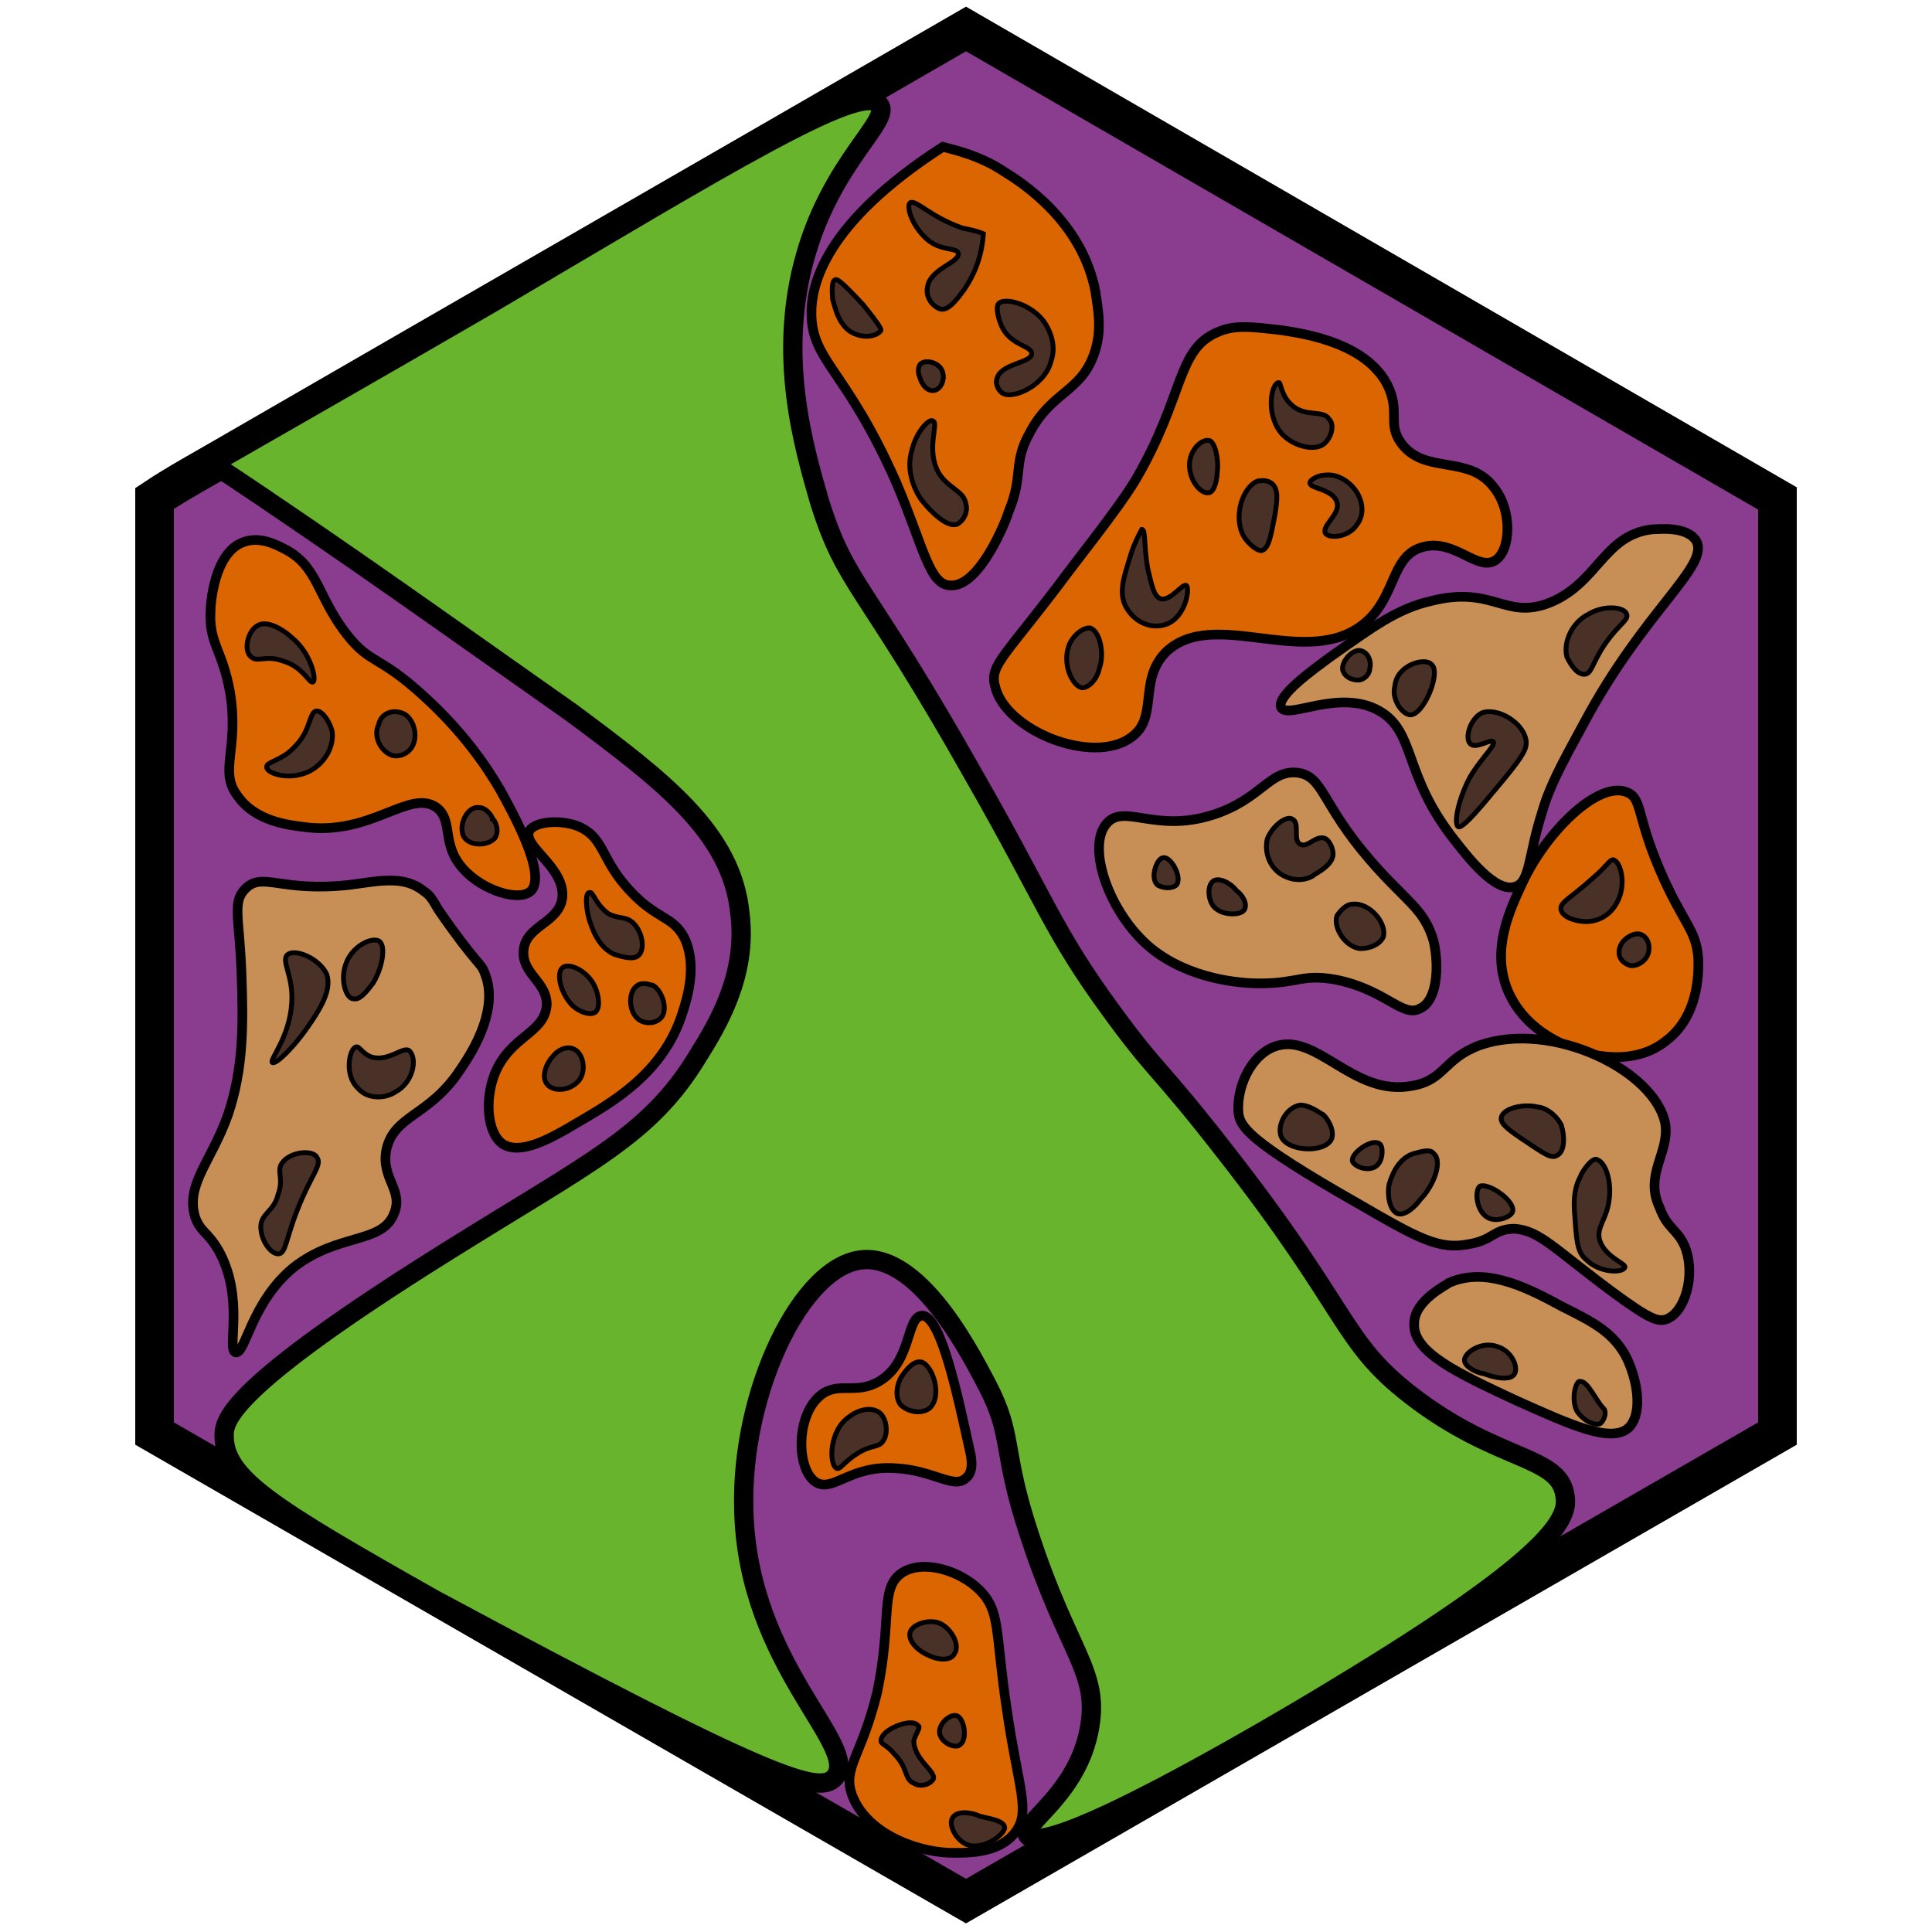 <?xml version="1.0" encoding="utf-8"?><!-- Generator: Adobe Illustrator 26.0.3, SVG Export Plug-In . SVG Version: 6.00 Build 0)  --><svg version="1.1" id="Ebene_2_00000109015629924098340060000008336861892324566444_"	 xmlns="http://www.w3.org/2000/svg" xmlns:xlink="http://www.w3.org/1999/xlink" x="0px" y="0px" viewBox="0 0 100 100"	 style="enable-background:new 0 0 100 100;" xml:space="preserve"><style type="text/css">	.st0{fill:#8A3C8F;stroke:#000000;stroke-width:2;stroke-miterlimit:10;}	.st1{fill:#69B42D;stroke:#000000;stroke-miterlimit:10;}	.st2{fill:#DB6500;stroke:#000000;stroke-width:0.5;stroke-miterlimit:10;}	.st3{fill:#C78F55;stroke:#000000;stroke-width:0.5;stroke-miterlimit:10;}	.st4{fill:#493127;stroke:#000000;stroke-width:0.25;stroke-miterlimit:10;}	.st5{fill:#493127;stroke:#000000;stroke-width:0.25;stroke-miterlimit:10;}</style><path class="st0" d="M8,74.2l42,24.2l42-24.2V25.8C78,17.7,64,9.6,50,1.5C37.2,8.9,24.5,16.2,11.7,23.6C10.5,24.3,9.2,25,8,25.8	V74.2z"/><path class="st1" d="M25.6,15.6c11.7-6.9,19-11.4,19.9-10.2c0.7,0.8-2.4,2.9-3.8,7.8c-1.5,5.2-0.1,9.9,0.7,12.7	c1.4,4.5,2.3,4.1,8.1,14.4c3.6,6.3,4,7.9,7,12c2.4,3.3,2.4,2.8,5.9,7.3c6.5,8.3,6,9.8,9.6,12.6c4.5,3.5,7.7,3.1,8,5.2	c0.2,1.1-0.3,3-11.9,10c-1.3,0.8-14.9,9-15.9,7.6c-0.4-0.6,2.6-2.1,3.2-5.6c0.5-2.9-1.1-3.8-3.1-9.9c-1.5-4.5-0.8-5.1-2.2-7.8	c-0.6-1.1-3.3-6.7-6.4-6.5c-3.2,0.2-6.4,6.9-6.2,13c0.2,8,6.1,12.2,4.7,13.8c-0.8,0.9-3.2,0.2-20.7-9.2C14,78,11.6,76.5,11.6,74.3	c0-0.8,0.3-2.5,11.5-9.5c7.5-4.7,10.5-6,13-10.1c1-1.6,2.6-4.2,2.2-7.4c-0.4-4.2-4-6.9-8.7-10.4C23.9,32.9,17.8,28.5,11,24	C14.3,22.1,19.4,19.2,25.6,15.6z"/><path class="st2" d="M42,16.2c0,2.5,1.8,2.9,4.4,8.8c1.4,3.3,1.7,5.3,2.8,5.3c1.5,0.1,2.9-3.4,3-3.8c0.8-1.9,0.2-2.5,1.1-4.1	c1.1-2.1,2.6-2.1,3.3-4c0.5-1.3,0.2-2.5,0.1-3.3c-0.7-3.7-3.9-5.7-4.7-6.2c-1.2-0.8-2.4-1.1-3.2-1.3C42.6,11.6,42,14.8,42,16.2z"/><path class="st2" d="M63,17.2c-2.1,0.9-1.7,3.3-4.2,7.6c-0.6,1-1.5,2.2-3.5,4.8c-3.2,4.3-4.1,4.8-3.8,5.9c0.5,2.3,5,4.1,7,2.7	c1.5-1,0.4-2.9,1.8-4.4c2.5-2.5,7.4,1,10.4-1.6c1.6-1.4,1.3-3.5,3-3.9c1.6-0.4,2.8,1.3,3.7,0.7c0.8-0.5,0.9-2.6-0.1-3.8	c-1.3-1.7-3.6-0.6-4.8-2.3c-0.7-1,0-1.6-0.7-3c-1.1-2.1-4.1-2.6-5.4-2.8C64.7,16.9,63.9,16.8,63,17.2z"/><path class="st3" d="M82,37.4c-1.2,2.2-1.8,3.3-2.2,4.7c-0.7,2.2-0.6,3.6-1.4,3.8c-1,0.3-2.4-1.5-3.1-2.4c-2.7-3.4-2-5.6-3.9-6.7	c-2.1-1.2-4.8,0.5-5.1-0.2c-0.2-0.6,1.6-1.9,2.7-2.7c2-1.4,3.3-2.4,5.1-2.8c3.2-0.8,3.8,1,6.1,0.1c2.5-1,2.8-3.5,5.3-3.8	c0.3,0,1.8-0.2,2.3,0.6C88.5,29.3,85.1,31.6,82,37.4z"/><path class="st3" d="M73.5,52.2c-0.9,0.5-1.8-1-4.4-1.5c-1.7-0.3-1.9,0.2-3.9,0.2c-1,0-3.6-0.2-5.6-1.8c-2.2-1.8-3.4-5.3-2.3-6.5	c0.9-1,2.5,0.5,5.4-0.4c2.6-0.8,3-2.4,4.5-2.2c1.3,0.2,1.2,1.6,3.7,4.5c1.9,2.2,2.8,2.5,3.3,4.2C74.5,50,74.4,51.8,73.5,52.2z"/><path class="st2" d="M82.5,54.6c0.6,0.1,2.3,0.4,3.7-0.7c1.9-1.4,1.7-4,1.7-4.3c-0.1-1.5-0.8-1.8-2-4.6c-1.2-2.8-0.9-3.7-1.7-4	c-1.5-0.6-4.2,2.1-5.4,4.7c-0.6,1.3-1.7,3.5-0.7,5.7C79.3,54,82.3,54.5,82.5,54.6z"/><path class="st3" d="M87.2,64.5c0.6,1.5,0,3.5-1,3.8c-0.4,0.1-0.8,0-2.7-1.4c-3.1-2.3-3.8-3.2-5.1-3.3c-1.1,0-1.1,0.6-2.4,0.8	c-1.5,0.3-2.6-0.3-5.7-2.1c-5.8-3.3-6.1-4-6.2-4.7c-0.1-1.3,0.6-2.9,1.8-3.4c2.2-0.9,4.1,2.6,7.2,2c1.7-0.3,1.6-1.4,3.5-2.1	c3.7-1.3,9.1,1.3,9.6,4.1c0.2,1.5-1.1,2.6-0.3,4.3C86.3,63.6,86.8,63.6,87.2,64.5z"/><path class="st3" d="M84.1,70.1c0.6,1.1,1,3,0.2,3.8c-0.9,0.8-2.9-0.1-5.8-1.4c-3-1.4-5.4-2.5-5.3-4c0-1.2,1.7-2,1.8-2.1	c1.8-0.8,3.8,0.1,5.8,1.2C82.4,68.4,83.4,68.9,84.1,70.1z"/><path class="st2" d="M50.2,75.1c0.1,0.4,0.2,1.1-0.2,1.4c-0.6,0.6-1.7-0.4-3.6-0.5c-2.4-0.2-3.3,1.3-4.2,0.7c-1-0.7-1-3.5,0.3-4.5	c0.9-0.7,1.8,0,3-0.7c1.7-1,1.4-3.3,2.2-3.4C48.7,68,49.6,72.4,50.2,75.1z"/><path class="st2" d="M50.7,82.3c-1-1-2.9-1.6-4-0.9c-1.2,0.8-0.5,2.4-1.3,6.2c-0.8,3.3-1.8,3.9-1.3,5.3c0.7,1.9,3.1,2.9,5,3	c0.8,0,2.5,0.1,3.4-1c0.9-1.1,0.2-2.3-0.4-6.5C51.5,84.4,51.8,83.4,50.7,82.3z"/><path class="st2" d="M27.5,46.1c-0.6,0.6-2.5,0-3.5-1.1c-1.2-1.3-0.5-2.5-1.4-3.2c-1.4-1-3.4,1.5-6.9,1c-0.8-0.1-2.5-0.3-3.4-1.6	c-1-1.3,0.1-2.4-0.4-5.4c-0.4-2.2-1.1-2.5-1-4.2c0-0.4,0.2-2.9,1.6-3.5c0.9-0.4,1.8,0.1,2.2,0.3c1.8,0.9,1.7,2.5,3.3,4.5	c1.2,1.5,1.6,1,3.9,3.1c2.1,1.9,3.3,3.7,4,4.9C26.5,42,28.3,45.2,27.5,46.1z"/><path class="st2" d="M27.4,43c-0.4,0.8,1.9,1.9,1.7,3.5c-0.2,1.3-1.9,1.4-2,2.7c-0.1,1.2,1.2,1.6,1.2,2.8c-0.1,1.5-1.9,1.6-2.7,3.6	c-0.5,1.3-0.4,3,0.4,3.6c0.9,0.6,2.4-0.2,3.9-1.1c1.7-1,4.4-2.5,5.4-5.6c0.3-0.9,0.8-2.6,0.1-4c-0.6-1.1-1.4-0.9-2.8-2.4	c-1.5-1.6-1.3-2.7-2.6-3.3C29.1,42.4,27.7,42.5,27.4,43z"/><path class="st3" d="M21.9,46.1c-1-0.8-2.3-0.5-3.8-0.3c-3.6,0.4-4.5-0.7-5.4,0.2c-0.7,0.7-0.3,1.5-0.2,4.4c0.1,2.7,0.1,4.9-0.7,7.3	c-0.9,2.5-2.2,3.6-1.7,5.3c0.3,0.8,0.6,0.7,1.2,1.7c1.4,2.5,0.4,5.2,0.9,5.3c0.5,0.1,0.8-2.6,3-4.4c2.3-1.8,4.6-1.2,5.2-2.8	c0.5-1.2-0.7-1.8-0.4-3.3c0.4-1.8,2.2-1.7,3.8-4.1c0.4-0.6,2.1-3,1.3-5c-0.2-0.6-0.4-0.4-2.4-3.3C22.3,46.4,22.2,46.3,21.9,46.1z"/><path class="st4" d="M49.8,11.8c-1.7-0.6-2.4-1.5-2.7-1.3c-0.2,0.2,0.1,1.2,0.9,1.9c0.7,0.6,1.5,0.4,1.6,0.7	c0.1,0.5-1.5,0.8-1.6,1.8c-0.1,0.5,0.3,1,0.7,1.1c0.4,0.1,0.9-0.6,1.2-1c0.4-0.6,0.9-1.5,1-2.9C50.7,12,50.3,11.9,49.8,11.8z"/><path class="st4" d="M47.6,19.5c0.1,0.4,0.4,0.8,0.8,0.7c0.3-0.1,0.5-0.5,0.4-0.9c-0.1-0.5-0.8-0.7-1.1-0.5	C47.5,18.9,47.5,19.3,47.6,19.5z"/><path class="st4" d="M44.7,15.8c-1.2-1.3-1.4-1.4-1.5-1.3c-0.2,0.1-0.1,0.9-0.1,1c0.1,0.3,0.3,1.5,1.2,1.8c0.5,0.2,1.1,0.1,1.3-0.2	C45.6,17,45.5,16.8,44.7,15.8z"/><path class="st4" d="M54.4,18.7c0.4-1.1-0.4-2.1-0.4-2.1c-0.7-0.9-2-1.2-2.3-0.9c-0.2,0.2,0,0.9,0.2,1.3c0.5,0.9,1.5,0.9,1.5,1.3	c0,0.5-1.6,0.5-1.8,1.3c-0.1,0.3,0.1,0.7,0.4,0.8C52.6,20.6,54.1,19.9,54.4,18.7z"/><path class="st4" d="M47.2,23.3c-0.4,1.3,0.4,2.5,0.6,2.7c0.4,0.5,1.3,1.4,1.8,1.1c0.3-0.2,0.5-0.6,0.4-1c-0.1-0.7-0.9-0.8-1.4-1.6	c-0.7-1.2,0-2.6-0.3-2.7C48.1,21.6,47.4,22.4,47.2,23.3z"/><path class="st4" d="M66.3,22.4c0.5,0.6,1.6,1,2.2,0.6c0.4-0.3,0.6-1,0.3-1.3c-0.3-0.5-1.2-0.1-1.9-0.7c-0.6-0.5-0.6-1.2-0.7-1.2	C65.8,19.8,65.5,21.4,66.3,22.4z"/><path class="st4" d="M64.4,27.8c0.2,0.3,0.6,0.7,0.9,0.7c0.4-0.1,0.5-0.9,0.7-1.9c0.1-0.7,0.2-1.3-0.2-1.6c-0.3-0.2-0.6-0.1-0.7-0.1	C64.3,25.2,63.8,26.8,64.4,27.8z"/><path class="st4" d="M61.6,24.4c0.1,0.6,0.6,1.2,1,1.1c0.3-0.1,0.4-0.8,0.4-1c0.1-0.7-0.1-1.6-0.4-1.7	C62.1,22.7,61.4,23.5,61.6,24.4z"/><path class="st4" d="M67.8,25c0,0.3,1.2,0.3,1.4,1c0.2,0.6-0.8,1.2-0.6,1.6c0.2,0.3,1.2,0.2,1.6-0.4c0.5-0.6,0.3-1.4-0.1-1.9	c-0.4-0.5-1-0.8-1.6-0.7C68.3,24.6,67.8,24.8,67.8,25z"/><path class="st4" d="M58.5,28.8c-0.3,1-0.7,2-0.1,2.8c0.4,0.6,1.2,1,2,0.7c1-0.4,1.2-1.9,1-2c-0.2-0.1-0.8,0.8-1.3,0.7	c-0.4-0.1-0.5-0.8-0.7-1.6c-0.2-1.2-0.1-2-0.3-2C59.1,27.4,58.7,28.1,58.5,28.8z"/><path class="st4" d="M55.3,33.5c-0.3,0.9,0.2,2,0.7,2.1c0.4,0,0.8-0.5,0.9-1c0.3-0.8,0-2-0.5-2.1C55.9,32.5,55.4,33.1,55.3,33.5z"/><path class="st5" d="M83.1,33.3c-0.7,1-0.7,1.6-1.1,1.6c-0.4,0-0.7-0.5-0.9-0.9c-0.2-0.8,0.3-1.8,1.1-2.2c0.8-0.5,1.9-0.4,2,0	C84.3,32.1,83.8,32.3,83.1,33.3z"/><path class="st5" d="M76.1,38.5c0.3,0.3,1.1-0.3,1.2-0.1c0.1,0.2-0.6,0.8-1.2,1.8c-0.6,1.1-0.9,2.5-0.6,2.6c0.1,0,0.3,0,1.7-1.7	c1.7-2,1.8-2.3,1.8-2.7c-0.1-1-1.5-1.8-2.3-1.5C76.1,37.2,75.8,38.2,76.1,38.5z"/><path class="st5" d="M72.2,35.5C72,36.2,72.6,37,73,37c0.7,0,1.6-2.2,1.1-2.6C73.8,34,72.3,34.4,72.2,35.5z"/><path class="st5" d="M70.5,33.7c-0.4-0.2-1.1,0.5-1,1c0.1,0.3,0.4,0.5,0.8,0.5c0.3,0,0.6-0.3,0.6-0.6C71,34.2,70.8,33.8,70.5,33.7z"	/><path class="st4" d="M82.5,45.4c-1.2,1.1-1.8,1.3-1.7,1.7c0.1,0.4,0.8,0.6,1.3,0.6c0.7,0,1.3-0.4,1.6-1c0.5-0.9,0.2-2.1-0.2-2.2	C83.3,44.5,83.2,44.8,82.5,45.4z"/><path class="st4" d="M83.9,48.9c-0.2,0.4-0.1,0.8,0.3,1c0.3,0.2,0.7,0,0.9-0.2c0.4-0.4,0.3-1.1-0.1-1.3	C84.7,48.2,84.1,48.5,83.9,48.9z"/><path class="st5" d="M81.8,60.9c-0.1,0.2-0.4,0.7-0.3,1.9c0.1,1.3,0.1,2,0.6,2.4c0.7,0.7,1.9,0.7,2,0.4c0.1-0.2-1-0.5-1.3-1.4	c-0.2-0.7,0.4-1.1,0.5-2.2c0.1-0.9-0.2-1.9-0.7-2C82.3,60,81.8,60.8,81.8,60.9z"/><path class="st5" d="M79.6,57.3c-0.8-0.2-1.9,0.1-1.9,0.6c0,0.3,0.4,0.6,1.3,1.2c0.9,0.6,1.3,0.9,1.6,0.7c0.4-0.2,0.4-1,0.2-1.6	C80.4,57.5,79.8,57.3,79.6,57.3z"/><path class="st5" d="M77.2,63.1c0.4,0.1,1-0.1,1.1-0.4c0.1-0.6-1.3-1.5-1.7-1.3C76.3,61.6,76.4,62.9,77.2,63.1z"/><path class="st5" d="M73.2,59.7c-0.7,0.2-1.1,0.9-1.3,1.6c-0.1,0.5,0,1.3,0.4,1.5c0.4,0.2,1-0.4,1.2-0.7c0.7-0.7,1.2-2,0.7-2.4	C74,59.4,73.3,59.7,73.2,59.7z"/><path class="st5" d="M70,60.1c0.1,0.3,0.9,0.6,1.3,0.2c0.3-0.3,0.3-1,0.1-1.1C71,58.9,69.9,59.7,70,60.1z"/><path class="st5" d="M67.3,57.2c-0.7,0.1-1.2,1-1,1.6c0.3,0.8,2.2,0.9,2.6,0.2c0.2-0.4-0.1-1-0.4-1.3C68.3,57.6,67.8,57.2,67.3,57.2	z"/><path class="st5" d="M68.6,43.4c-0.5-0.2-0.9,0.5-1.3,0.3c-0.4-0.2,0-1.1-0.4-1.3c-0.3-0.2-1,0.3-1.3,1c-0.2,0.8,0.2,1.7,1,2	c0.7,0.3,1.3,0,1.4-0.1c0.1-0.1,1-0.5,1-1.1C69,43.9,68.8,43.5,68.6,43.4z"/><path class="st5" d="M69.2,47.4C69,48,69.6,49,70.4,49.1c0.5,0,1-0.2,1.2-0.6c0.2-0.7-0.7-1.8-1.6-1.7	C69.7,46.8,69.4,47.1,69.2,47.4z"/><path class="st5" d="M62.8,45.6c-0.3,0.2-0.3,0.9,0,1.3c0.4,0.5,1.4,0.5,1.6,0.2c0.2-0.3-0.1-0.8-0.4-1	C63.7,45.7,63.1,45.4,62.8,45.6z"/><path class="st5" d="M59.9,45.8c0.3,0.2,0.8,0.2,1,0c0.3-0.4-0.3-1.5-0.7-1.4C59.9,44.4,59.5,45.4,59.9,45.8z"/><path class="st5" d="M81.6,73c0.3,0.5,0.9,0.8,1.2,0.7c0.2-0.1,0.4-0.6,0.2-0.8c0,0,0,0,0,0c-0.4-0.4-0.8-1.4-1.2-1.4	C81.6,71.4,81.3,72.3,81.6,73z"/><path class="st5" d="M75.8,70.4c0,0.4,0.8,0.7,1,0.7c0.5,0.2,1.4,0.4,1.6,0c0.2-0.4-0.2-1.2-0.9-1.4C76.7,69.4,75.8,70,75.8,70.4z"	/><path class="st4" d="M47.1,84.5c-0.1,0.5,0.5,1,1,1.2c0.4,0.2,1.1,0.3,1.3-0.1c0.3-0.4-0.1-1.3-0.8-1.6C48,83.8,47.2,84.1,47.1,84.5	z"/><path class="st4" d="M48.7,89.9c0.2,0.4,0.8,0.6,1,0.4c0.4-0.3,0.2-1.4-0.2-1.5C49.1,88.7,48.4,89.4,48.7,89.9z"/><path class="st4" d="M47.5,89.3c-0.3-0.4-1.9,0.2-1.9,0.8c0,0.2,0.3,0.2,0.7,0.7c0.7,0.7,0.5,1.3,1,1.5c0.3,0.2,0.8,0.1,1-0.2	c0.2-0.4-1-1-1-2C47.4,89.7,47.7,89.4,47.5,89.3z"/><path class="st4" d="M49.3,94.1c-0.2,0.3,0.1,1,0.6,1.3c0.8,0.5,2.1-0.4,2.1-0.8c0-0.4-1-0.5-1.3-0.6C50.3,93.8,49.5,93.7,49.3,94.1	z"/><path class="st4" d="M30.5,47.6c0.1,0.3,0.4,1.4,1.3,1.8c0.1,0,1,0.4,1.3,0c0.3-0.4,0.1-1.2-0.3-1.6c-0.4-0.4-0.7-0.2-1.3-0.5	c-0.7-0.5-0.8-1.2-1-1.1C30.3,46.2,30.3,46.9,30.5,47.6z"/><path class="st4" d="M33,51c-0.5,0.3-0.5,1.4,0.1,1.8c0.3,0.2,0.8,0.2,1.1-0.1c0.4-0.4,0.1-1.4-0.4-1.7C33.7,51,33.3,50.8,33,51z"/><path class="st4" d="M29.1,50.1c-0.3,0.3-0.1,1.2,0.4,1.8c0.3,0.4,1,0.7,1.3,0.5c0.3-0.2,0.2-1-0.1-1.5	C30.3,50.2,29.4,49.8,29.1,50.1z"/><path class="st4" d="M28.6,54.7c-0.3,0.3-0.6,1-0.3,1.4c0.3,0.4,1.1,0.4,1.6-0.1c0.5-0.5,0.3-1.5-0.2-1.7	C29.3,54.1,28.8,54.4,28.6,54.7z"/><path class="st5" d="M20.5,56.5c-0.6,0.4-1.5,0.4-2-0.2c-0.7-0.7-0.4-2-0.1-2.1c0.2-0.1,0.3,0.3,0.8,0.5c0.9,0.3,1.7-0.6,2-0.3	C21.6,54.8,21.4,56,20.5,56.5z"/><path class="st5" d="M14.6,60.2c-0.3,0.4,0.1,0.8-0.2,1.6c-0.2,0.9-0.9,1-0.9,1.7c0,0.7,0.5,1.4,0.9,1.4c0.4,0,0.4-0.8,1-2.3	c0.7-1.8,1.3-2.3,1-2.7C16.2,59.5,15,59.6,14.6,60.2z"/><path class="st5" d="M17.9,49.9c-0.3,0.8,0,1.8,0.4,1.8c0.4,0.1,0.9-0.7,1-0.8c0.5-0.8,0.7-2,0.3-2.2C19.2,48.5,18.2,49,17.9,49.9z"	/><path class="st5" d="M14.9,49.4c-0.4,0.3,0.3,1.1,0.2,2.5c-0.1,1.8-1.2,3-1,3.1c0.2,0.1,1.1-0.8,1.8-1.8c0.7-1,1.3-2,1-2.8	C16.5,49.6,15.3,49.1,14.9,49.4z"/><path class="st4" d="M19.6,37.5c-0.3,0.6,0.1,1.4,0.7,1.6c0.4,0.1,0.8-0.1,1-0.4c0.4-0.6,0.1-1.6-0.5-1.8	C20.2,36.7,19.7,37,19.6,37.5z"/><path class="st4" d="M16.4,36.8c-0.4,0-0.3,1-1.1,1.8c-0.7,0.8-1.5,0.8-1.5,1.1c0,0.3,0.9,0.6,1.7,0.4c1-0.2,1.8-1.2,1.7-2.2	C17.1,37.4,16.7,36.8,16.4,36.8z"/><path class="st4" d="M13.3,32.4c-0.5,0.3-0.7,1.3-0.3,1.6c0.3,0.3,0.8-0.1,1.6,0.2c1.1,0.3,1.4,1.2,1.6,1.1c0.2-0.1-0.1-1.5-1.1-2.3	C14.9,32.8,13.9,32,13.3,32.4z"/><path class="st4" d="M24,43.3c0.3,0.5,1.2,0.5,1.6,0.1c0.3-0.4,0-1-0.1-1c0-0.1-0.3-0.6-0.7-0.6C24.2,41.7,23.7,42.7,24,43.3z"/><path class="st4" d="M46.7,71.2c-0.1,0.1-0.5,0.9-0.1,1.5c0.4,0.4,1.1,0.5,1.5,0.2c0.7-0.6,0.2-2.2-0.4-2.4	C47.3,70.4,46.9,70.9,46.7,71.2z"/><path class="st4" d="M44,73.3c-1.1,0.7-1.1,2.5-0.7,2.7c0.2,0.1,0.4-0.4,1.3-0.9c0.6-0.3,0.9-0.2,1.1-0.5c0.3-0.4,0.2-1.2-0.2-1.5	C44.9,72.7,44.1,73.2,44,73.3z"/></svg>
